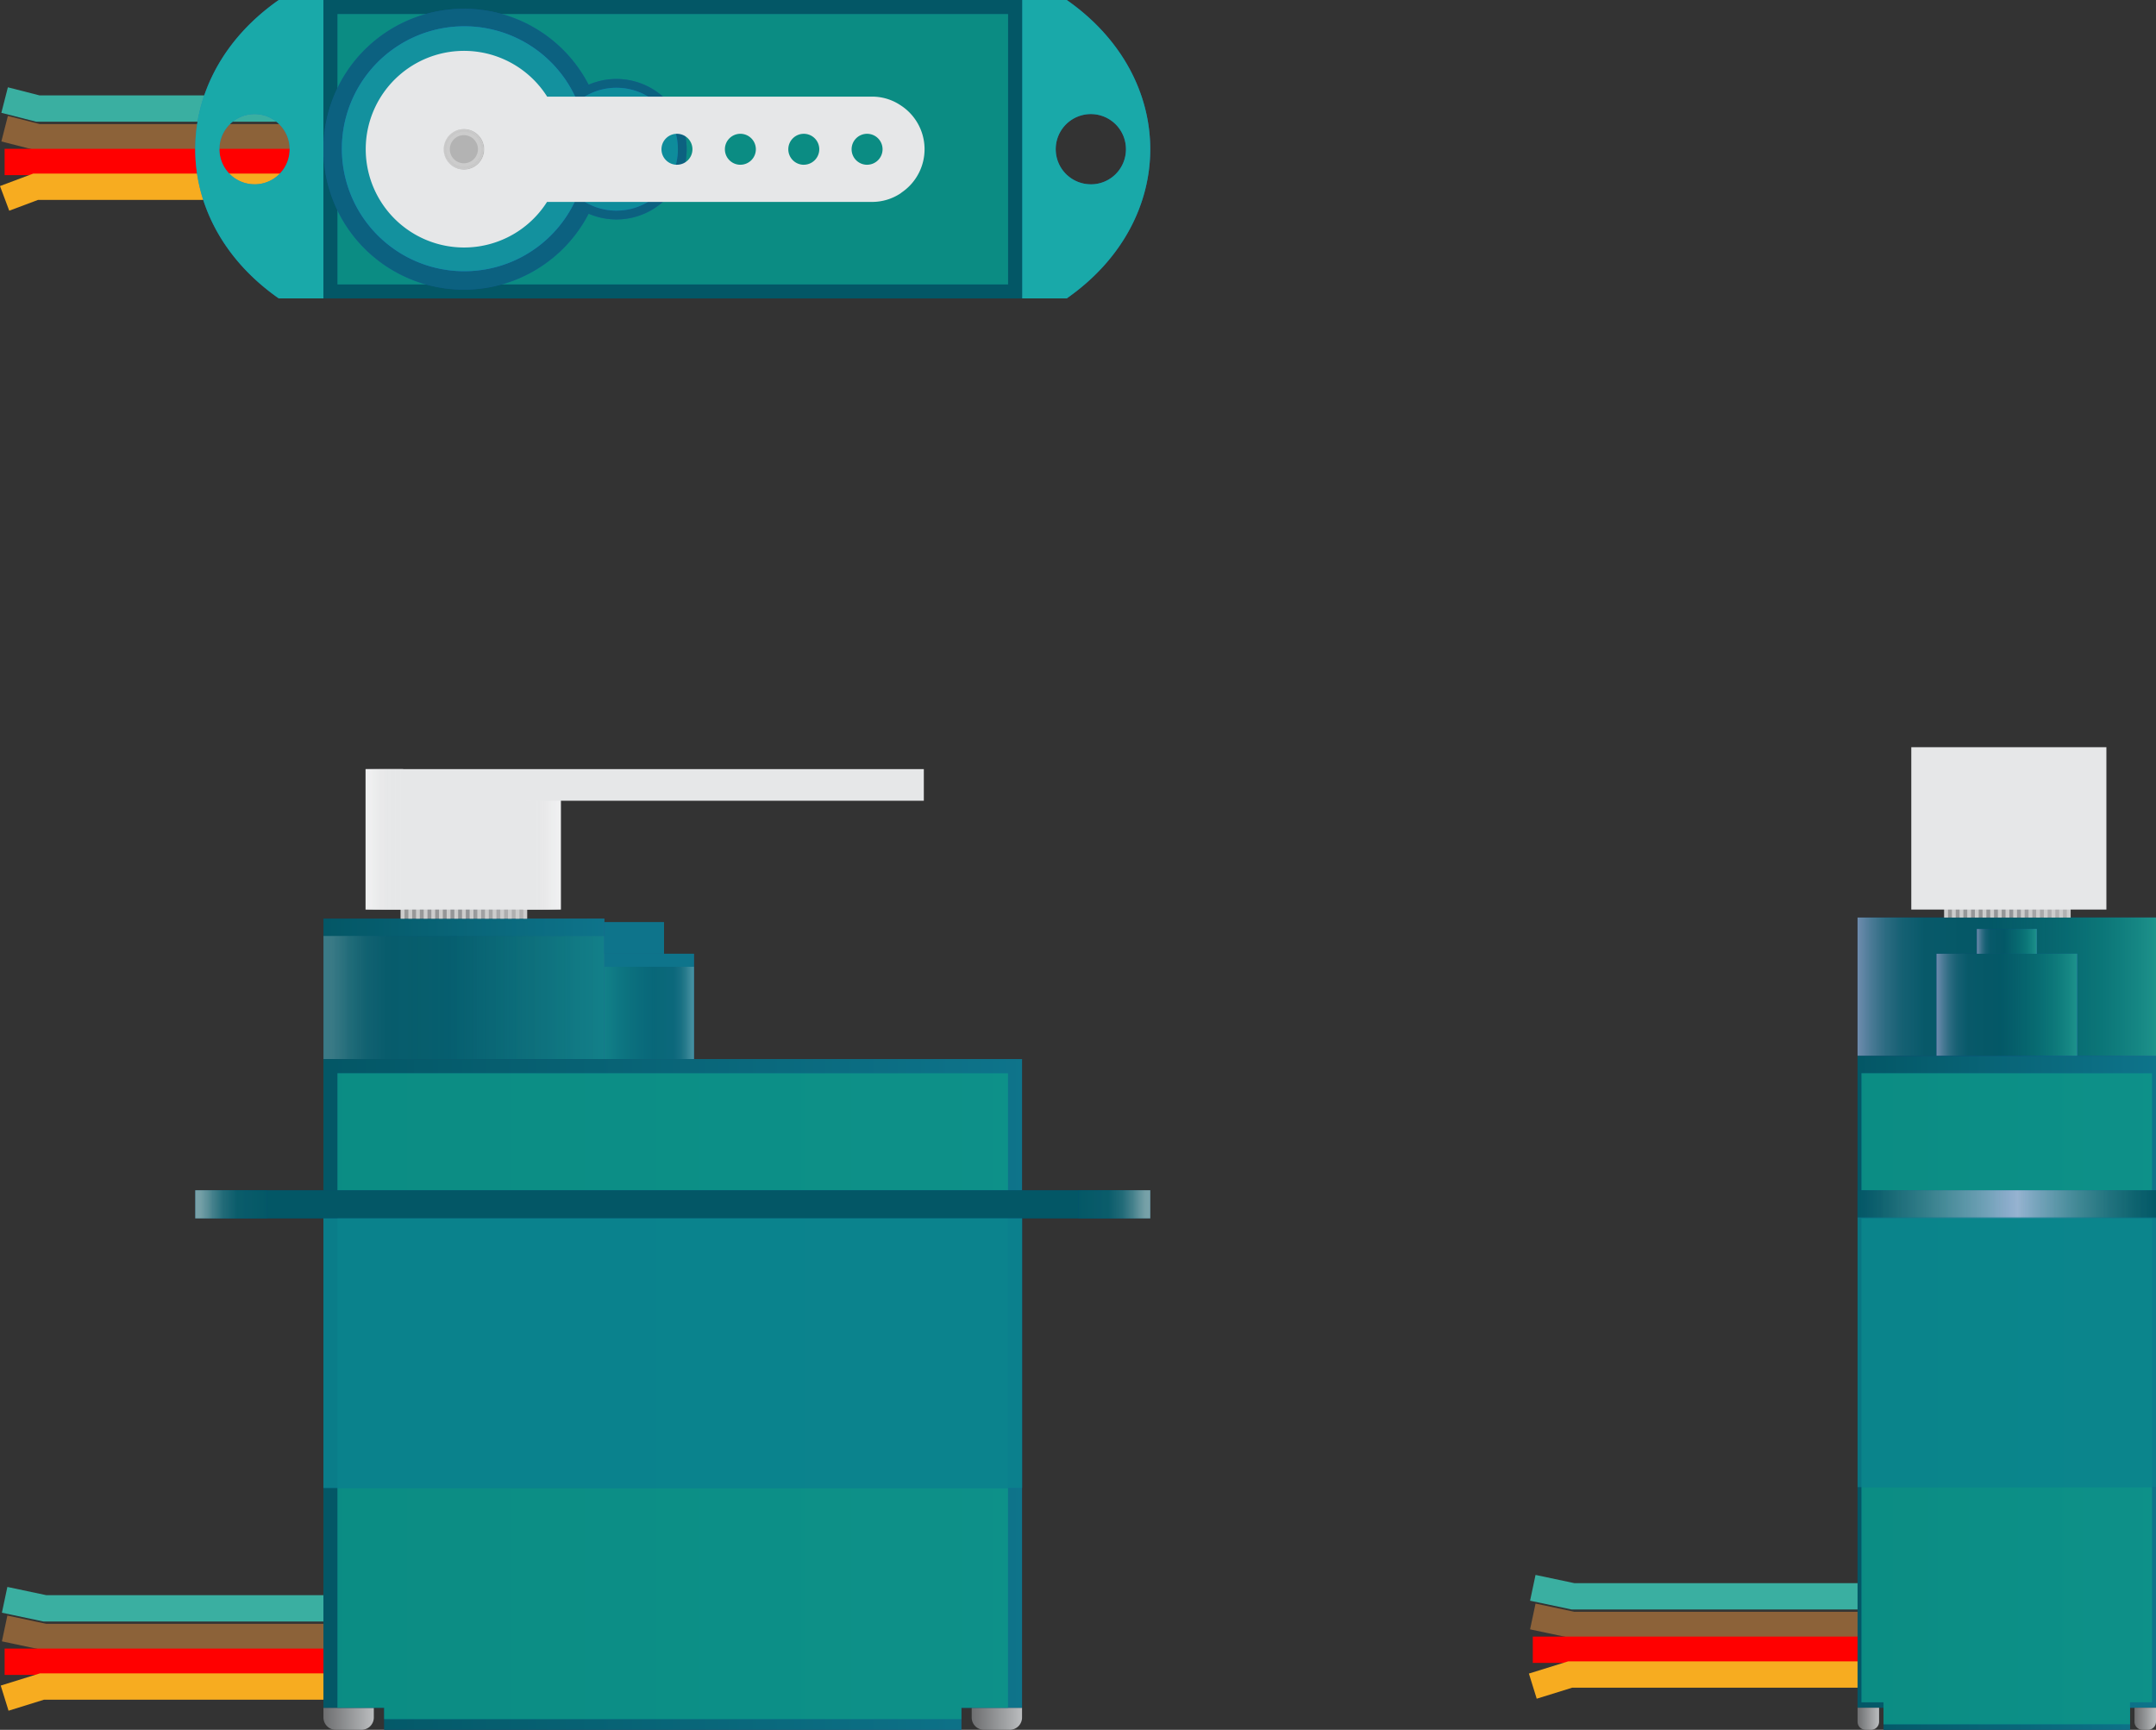 <svg id="servo-fs0403-fb" xmlns="http://www.w3.org/2000/svg" xmlns:xlink="http://www.w3.org/1999/xlink" viewBox="0 0 174.067 139.656"><rect x="0" y="0" width="174.067" height="139.656" fill="#333333" stroke="none"/><defs><style>.cls-1,.cls-2,.cls-3,.cls-4{fill:none;stroke-miterlimit:10;stroke-width:2.126px;}.cls-1{stroke:#8c6239;}.cls-2{stroke:#3aafa1;}.cls-3{stroke:red;}.cls-4{stroke:#f7ac20;}.cls-5{fill:url(#linear-gradient);}.cls-6{fill:#047557;}.cls-25,.cls-6{opacity:0.5;}.cls-7{opacity:0.48;}.cls-8{fill:#065997;}.cls-25,.cls-9{fill:#0fa386;}.cls-46,.cls-9{opacity:0.7;}.cls-10{fill:url(#linear-gradient-2);}.cls-11{fill:url(#linear-gradient-3);}.cls-12{fill:url(#linear-gradient-4);}.cls-13{fill:url(#linear-gradient-5);}.cls-14{fill:url(#linear-gradient-6);}.cls-15{fill:url(#linear-gradient-7);}.cls-16{fill:url(#linear-gradient-8);}.cls-17{fill:url(#linear-gradient-9);}.cls-18{fill:url(#linear-gradient-10);}.cls-19{fill:url(#linear-gradient-11);}.cls-20{fill:#ccc;}.cls-21{fill:url(#linear-gradient-12);}.cls-22{fill:url(#linear-gradient-13);}.cls-23{fill:url(#linear-gradient-14);}.cls-24{opacity:0.8;}.cls-26{fill:url(#linear-gradient-15);}.cls-27{fill:url(#linear-gradient-16);}.cls-28{fill:#e6e7e8;}.cls-29{fill:url(#linear-gradient-17);}.cls-30{fill:#1874c0;}.cls-31{fill:url(#linear-gradient-18);}.cls-32{fill:url(#linear-gradient-19);}.cls-33{fill:url(#linear-gradient-20);}.cls-34{fill:url(#linear-gradient-21);}.cls-35{fill:url(#linear-gradient-22);}.cls-36{fill:url(#linear-gradient-23);}.cls-37{fill:url(#linear-gradient-24);}.cls-38{fill:url(#linear-gradient-25);}.cls-39{fill:#033a76;}.cls-40{fill:url(#linear-gradient-26);}.cls-41{fill:url(#linear-gradient-27);}.cls-42{fill:url(#linear-gradient-28);}.cls-43{fill:url(#linear-gradient-29);}.cls-44{fill:url(#linear-gradient-30);}.cls-45{fill:url(#linear-gradient-31);}.cls-47{fill:#19bfa0;}.cls-48{fill:#154eaa;}.cls-49{fill:#0f58ce;}.cls-50{fill:#1d69d8;}.cls-51{fill:url(#radial-gradient);}.cls-52{fill:url(#radial-gradient-2);}.cls-53{fill:#b3b3b3;}.cls-54{fill:url(#radial-gradient-3);}.cls-55{fill:url(#radial-gradient-4);}</style><linearGradient id="linear-gradient" x1="149.973" y1="112.444" x2="174.067" y2="112.444" gradientUnits="userSpaceOnUse"><stop offset="0" stop-color="#033a76"/><stop offset="0.762" stop-color="#1366ae"/><stop offset="1" stop-color="#1874c0"/></linearGradient><linearGradient id="linear-gradient-2" x1="149.972" y1="79.654" x2="174.067" y2="79.654" xlink:href="#linear-gradient"/><linearGradient id="linear-gradient-3" x1="149.972" y1="79.654" x2="174.067" y2="79.654" gradientUnits="userSpaceOnUse"><stop offset="0" stop-color="#3b6594"/><stop offset="0.035" stop-color="#28578a"/><stop offset="0.081" stop-color="#174a81"/><stop offset="0.138" stop-color="#0c417b"/><stop offset="0.218" stop-color="#053b77"/><stop offset="0.441" stop-color="#033a76"/><stop offset="0.718" stop-color="#053b77"/><stop offset="0.818" stop-color="#0c417b"/><stop offset="0.889" stop-color="#174a81"/><stop offset="0.946" stop-color="#28578a"/><stop offset="0.994" stop-color="#3e6895"/><stop offset="1" stop-color="#416a97"/></linearGradient><linearGradient id="linear-gradient-4" x1="149.972" y1="79.654" x2="174.067" y2="79.654" gradientUnits="userSpaceOnUse"><stop offset="0" stop-color="#e6e7e8" stop-opacity="0.3"/><stop offset="0.011" stop-color="#cbd9d7" stop-opacity="0.324"/><stop offset="0.049" stop-color="#82b5a8" stop-opacity="0.388"/><stop offset="0.094" stop-color="#499883" stop-opacity="0.439"/><stop offset="0.149" stop-color="#21846a" stop-opacity="0.474"/><stop offset="0.226" stop-color="#0a785b" stop-opacity="0.494"/><stop offset="0.441" stop-color="#047557" stop-opacity="0.5"/><stop offset="1" stop-color="#0fa386" stop-opacity="0.7"/></linearGradient><linearGradient id="linear-gradient-5" x1="156.35" y1="81.117" x2="167.689" y2="81.117" xlink:href="#linear-gradient"/><linearGradient id="linear-gradient-6" x1="156.35" y1="81.117" x2="167.689" y2="81.117" xlink:href="#linear-gradient-3"/><linearGradient id="linear-gradient-7" x1="156.35" y1="81.117" x2="167.689" y2="81.117" xlink:href="#linear-gradient-4"/><linearGradient id="linear-gradient-8" x1="159.61" y1="76.002" x2="164.429" y2="76.002" xlink:href="#linear-gradient"/><linearGradient id="linear-gradient-9" x1="159.61" y1="76.002" x2="164.429" y2="76.002" xlink:href="#linear-gradient-3"/><linearGradient id="linear-gradient-10" x1="159.61" y1="76.002" x2="164.429" y2="76.002" xlink:href="#linear-gradient-4"/><linearGradient id="linear-gradient-11" x1="156.971" y1="70.251" x2="167.176" y2="70.251" gradientUnits="userSpaceOnUse"><stop offset="0" stop-color="#999"/><stop offset="0.539" stop-color="#939598"/><stop offset="0.656" stop-color="#a0a1a3"/><stop offset="0.842" stop-color="#aeaeaf"/><stop offset="1" stop-color="#b3b3b3"/></linearGradient><linearGradient id="linear-gradient-12" x1="149.972" y1="97.23" x2="174.067" y2="97.23" gradientUnits="userSpaceOnUse"><stop offset="0.025" stop-color="#033a76"/><stop offset="0.189" stop-color="#0f4e85" stop-opacity="0.8"/><stop offset="0.511" stop-color="#2e81ab" stop-opacity="0.3"/><stop offset="0.822" stop-color="#115187" stop-opacity="0.778"/><stop offset="1" stop-color="#033a76"/></linearGradient><linearGradient id="linear-gradient-13" x1="149.972" y1="97.23" x2="174.067" y2="97.23" gradientUnits="userSpaceOnUse"><stop offset="0.031" stop-color="#033a76" stop-opacity="0"/><stop offset="0.178" stop-color="#0e2c97" stop-opacity="0.076"/><stop offset="0.475" stop-color="#2a07ee" stop-opacity="0.274"/><stop offset="0.511" stop-color="#2e02f9" stop-opacity="0.3"/><stop offset="0.839" stop-color="#0f2a9b" stop-opacity="0.085"/><stop offset="1" stop-color="#033a76" stop-opacity="0"/></linearGradient><linearGradient id="linear-gradient-14" x1="149.972" y1="97.23" x2="174.067" y2="97.23" gradientUnits="userSpaceOnUse"><stop offset="0" stop-color="#047557" stop-opacity="0.5"/><stop offset="0.079" stop-color="#197f64" stop-opacity="0.509"/><stop offset="0.223" stop-color="#509b88" stop-opacity="0.534"/><stop offset="0.415" stop-color="#a8c8c0" stop-opacity="0.573"/><stop offset="0.536" stop-color="#e6e7e8" stop-opacity="0.6"/><stop offset="0.614" stop-color="#b0ccc6" stop-opacity="0.576"/><stop offset="0.737" stop-color="#66a796" stop-opacity="0.544"/><stop offset="0.846" stop-color="#318b74" stop-opacity="0.52"/><stop offset="0.938" stop-color="#107b5f" stop-opacity="0.505"/><stop offset="1" stop-color="#047557" stop-opacity="0.5"/></linearGradient><linearGradient id="linear-gradient-15" x1="172.331" y1="138.763" x2="174.067" y2="138.763" gradientUnits="userSpaceOnUse"><stop offset="0" stop-color="#6d6e70"/><stop offset="0.716" stop-color="#a4a6a8"/><stop offset="1" stop-color="#bbbdbf"/></linearGradient><linearGradient id="linear-gradient-16" x1="149.973" y1="138.763" x2="151.71" y2="138.763" xlink:href="#linear-gradient-15"/><linearGradient id="linear-gradient-17" x1="26.115" y1="79.837" x2="48.792" y2="79.837" xlink:href="#linear-gradient"/><linearGradient id="linear-gradient-18" x1="48.792" y1="81.779" x2="56.029" y2="81.779" gradientTransform="matrix(1, 0, 0, -1, 0, 163.559)" gradientUnits="userSpaceOnUse"><stop offset="0" stop-color="#e6e7e8" stop-opacity="0.3"/><stop offset="0.01" stop-color="#ced5dc" stop-opacity="0.374"/><stop offset="0.048" stop-color="#849cb7" stop-opacity="0.604"/><stop offset="0.092" stop-color="#497099" stop-opacity="0.783"/><stop offset="0.148" stop-color="#215185" stop-opacity="0.908"/><stop offset="0.226" stop-color="#093f79" stop-opacity="0.98"/><stop offset="0.441" stop-color="#033a76"/><stop offset="0.665" stop-color="#063c77"/><stop offset="0.808" stop-color="#0e437c"/><stop offset="0.928" stop-color="#1d4f84"/><stop offset="1" stop-color="#2a598b"/></linearGradient><linearGradient id="linear-gradient-19" x1="48.792" y1="81.779" x2="56.029" y2="81.779" gradientTransform="matrix(1, 0, 0, -1, 0, 163.559)" xlink:href="#linear-gradient-4"/><linearGradient id="linear-gradient-20" x1="26.115" y1="80.537" x2="48.792" y2="80.537" gradientUnits="userSpaceOnUse"><stop offset="0" stop-color="#e6e7e8" stop-opacity="0.3"/><stop offset="0.01" stop-color="#ced5dc" stop-opacity="0.374"/><stop offset="0.048" stop-color="#849cb7" stop-opacity="0.604"/><stop offset="0.092" stop-color="#497099" stop-opacity="0.783"/><stop offset="0.148" stop-color="#215185" stop-opacity="0.908"/><stop offset="0.226" stop-color="#093f79" stop-opacity="0.98"/><stop offset="0.441" stop-color="#033a76"/><stop offset="1" stop-color="#2a598b"/></linearGradient><linearGradient id="linear-gradient-21" x1="26.115" y1="80.537" x2="48.792" y2="80.537" xlink:href="#linear-gradient-4"/><linearGradient id="linear-gradient-22" x1="32.351" y1="70.341" x2="42.555" y2="70.341" xlink:href="#linear-gradient-11"/><linearGradient id="linear-gradient-23" x1="78.45" y1="138.763" x2="82.515" y2="138.763" xlink:href="#linear-gradient-15"/><linearGradient id="linear-gradient-24" x1="26.115" y1="138.763" x2="30.18" y2="138.763" xlink:href="#linear-gradient-15"/><linearGradient id="linear-gradient-25" x1="26.114" y1="112.581" x2="82.514" y2="112.581" xlink:href="#linear-gradient"/><linearGradient id="linear-gradient-26" x1="15.765" y1="97.23" x2="21.569" y2="97.23" gradientUnits="userSpaceOnUse"><stop offset="0" stop-color="#e6e7e8" stop-opacity="0.3"/><stop offset="0.01" stop-color="#dde0e4" stop-opacity="0.327"/><stop offset="0.117" stop-color="#8da3bb" stop-opacity="0.573"/><stop offset="0.238" stop-color="#4f749c" stop-opacity="0.764"/><stop offset="0.384" stop-color="#245386" stop-opacity="0.899"/><stop offset="0.577" stop-color="#0a407a" stop-opacity="0.978"/><stop offset="1" stop-color="#033a76"/></linearGradient><linearGradient id="linear-gradient-27" x1="15.765" y1="97.23" x2="21.569" y2="97.23" gradientUnits="userSpaceOnUse"><stop offset="0" stop-color="#e6e7e8" stop-opacity="0.3"/><stop offset="0.014" stop-color="#dae1e0" stop-opacity="0.311"/><stop offset="0.12" stop-color="#8cb9ae" stop-opacity="0.38"/><stop offset="0.241" stop-color="#4f9b87" stop-opacity="0.434"/><stop offset="0.387" stop-color="#24856c" stop-opacity="0.472"/><stop offset="0.579" stop-color="#0b795c" stop-opacity="0.494"/><stop offset="1" stop-color="#047557" stop-opacity="0.5"/></linearGradient><linearGradient id="linear-gradient-28" x1="158.791" y1="97.23" x2="164.594" y2="97.23" gradientTransform="matrix(1, 0, 0, -1, -71.726, 194.461)" xlink:href="#linear-gradient-26"/><linearGradient id="linear-gradient-29" x1="158.791" y1="97.23" x2="164.594" y2="97.23" gradientTransform="matrix(1, 0, 0, -1, -71.726, 194.461)" xlink:href="#linear-gradient-27"/><linearGradient id="linear-gradient-30" x1="29.515" y1="67.764" x2="32.548" y2="67.764" gradientUnits="userSpaceOnUse"><stop offset="0" stop-color="#fff" stop-opacity="0.3"/><stop offset="0.05" stop-color="#fafbfb" stop-opacity="0.429"/><stop offset="0.121" stop-color="#f5f5f6" stop-opacity="0.581"/><stop offset="0.199" stop-color="#f0f1f1" stop-opacity="0.712"/><stop offset="0.286" stop-color="#ecedee" stop-opacity="0.818"/><stop offset="0.385" stop-color="#eaeaeb" stop-opacity="0.9"/><stop offset="0.503" stop-color="#e8e8e9" stop-opacity="0.957"/><stop offset="0.659" stop-color="#e6e7e8" stop-opacity="0.99"/><stop offset="1" stop-color="#e6e7e8"/></linearGradient><linearGradient id="linear-gradient-31" x1="216.322" y1="69.041" x2="219.355" y2="69.041" gradientTransform="matrix(1, 0, 0, -1, -174.073, 138.081)" xlink:href="#linear-gradient-30"/><radialGradient id="radial-gradient" cx="1.01" cy="12.281" r="7.156" gradientTransform="translate(36.73 3.29) scale(0.713 0.713)" gradientUnits="userSpaceOnUse"><stop offset="0" stop-color="#3b3b3b"/><stop offset="0.008" stop-color="#3d3d3d"/><stop offset="0.198" stop-color="#747474"/><stop offset="0.384" stop-color="#a1a1a1"/><stop offset="0.562" stop-color="#c4c4c4"/><stop offset="0.728" stop-color="#ddd"/><stop offset="0.878" stop-color="#ededed"/><stop offset="1" stop-color="#f2f2f2"/></radialGradient><radialGradient id="radial-gradient-2" cx="1.012" cy="12.281" r="6.552" gradientTransform="translate(36.73 3.29) scale(0.713 0.713)" gradientUnits="userSpaceOnUse"><stop offset="0" stop-color="#a1a1a1"/><stop offset="0.069" stop-color="#ababab"/><stop offset="0.301" stop-color="#c7c7c7"/><stop offset="0.535" stop-color="#dbdbdb"/><stop offset="0.768" stop-color="#e7e7e7"/><stop offset="1" stop-color="#ebebeb"/></radialGradient><radialGradient id="radial-gradient-3" cx="37.429" cy="12.053" r="5.105" gradientTransform="matrix(1, 0, 0, 1, 0, 0)" xlink:href="#radial-gradient"/><radialGradient id="radial-gradient-4" cx="37.429" cy="12.048" r="4.672" gradientTransform="matrix(1, 0, 0, 1, 0, 0)" xlink:href="#radial-gradient-2"/></defs><g id="side"><g id="шнуры"><polyline class="cls-1" points="123.753 130.505 126.998 131.192 154.535 131.192"/><polyline class="cls-2" points="123.753 128.192 126.998 128.879 154.535 128.879"/><polyline class="cls-3" points="123.753 133.192 126.998 133.192 154.535 133.192"/><polyline class="cls-4" points="123.753 136.13 126.771 135.192 154.535 135.192"/></g><polygon class="cls-5" points="174.067 85.231 174.067 137.876 171.972 137.876 171.972 139.656 152.068 139.656 152.068 137.876 149.973 137.876 149.973 85.231 174.067 85.231"/><polygon class="cls-6" points="174.067 85.231 174.067 137.876 171.972 137.876 171.972 139.656 152.068 139.656 152.068 137.876 149.973 137.876 149.973 85.231 174.067 85.231"/><g class="cls-7"><polygon class="cls-8" points="173.753 86.646 173.753 137.435 171.972 137.435 171.972 139.215 152.068 139.215 152.068 137.435 150.287 137.435 150.287 86.646 173.753 86.646"/></g><polygon class="cls-9" points="173.753 86.646 173.753 137.435 171.972 137.435 171.972 139.215 152.068 139.215 152.068 137.435 150.287 137.435 150.287 86.646 173.753 86.646"/><rect class="cls-10" x="149.972" y="74.078" width="24.094" height="11.153"/><rect class="cls-11" x="149.972" y="74.078" width="24.094" height="11.153"/><rect class="cls-12" x="149.972" y="74.078" width="24.094" height="11.153"/><rect class="cls-13" x="156.35" y="77.002" width="11.339" height="8.229"/><rect class="cls-14" x="156.35" y="77.002" width="11.339" height="8.229"/><rect class="cls-15" x="156.35" y="77.002" width="11.339" height="8.229"/><rect class="cls-16" x="159.61" y="75.002" width="4.819" height="2"/><rect class="cls-17" x="159.61" y="75.002" width="4.819" height="2"/><rect class="cls-18" x="159.61" y="75.002" width="4.819" height="2"/><rect class="cls-19" x="156.971" y="66.424" width="10.205" height="7.654"/><rect class="cls-20" x="156.971" y="66.424" width="0.307" height="7.654"/><rect class="cls-20" x="157.59" y="66.424" width="0.307" height="7.654"/><rect class="cls-20" x="158.208" y="66.424" width="0.307" height="7.654"/><rect class="cls-20" x="158.827" y="66.424" width="0.307" height="7.654"/><rect class="cls-20" x="159.446" y="66.424" width="0.307" height="7.654"/><rect class="cls-20" x="160.064" y="66.424" width="0.307" height="7.654"/><rect class="cls-20" x="160.683" y="66.424" width="0.307" height="7.654"/><rect class="cls-20" x="161.301" y="66.424" width="0.307" height="7.654"/><rect class="cls-20" x="161.92" y="66.424" width="0.307" height="7.654"/><rect class="cls-20" x="162.539" y="66.424" width="0.307" height="7.654"/><rect class="cls-20" x="163.157" y="66.424" width="0.307" height="7.654"/><rect class="cls-20" x="163.776" y="66.424" width="0.307" height="7.654"/><rect class="cls-20" x="164.394" y="66.424" width="0.307" height="7.654"/><rect class="cls-20" x="165.013" y="66.424" width="0.307" height="7.654"/><rect class="cls-20" x="165.632" y="66.424" width="0.307" height="7.654"/><rect class="cls-20" x="166.25" y="66.424" width="0.307" height="7.654"/><rect class="cls-20" x="166.869" y="66.424" width="0.307" height="7.654"/><rect class="cls-21" x="149.972" y="96.097" width="24.094" height="2.268"/><rect class="cls-22" x="149.972" y="96.097" width="24.094" height="2.268"/><rect class="cls-23" x="149.972" y="96.097" width="24.094" height="2.268"/><g class="cls-24"><g class="cls-24"><rect class="cls-8" x="149.975" y="98.291" width="24.093" height="21.768"/></g><rect class="cls-25" x="149.975" y="98.291" width="24.093" height="21.768"/></g><path class="cls-26" d="M172.331,137.873h1.736a0,0,0,0,1,0,0v1.133a.648.648,0,0,1-.648.648h-.441a.648.648,0,0,1-.648-.648v-1.133a0,0,0,0,1,0,0Z"/><path class="cls-27" d="M149.973,137.873h1.736a0,0,0,0,1,0,0v1.133a.648.648,0,0,1-.648.648h-.441a.648.648,0,0,1-.648-.648v-1.133A0,0,0,0,1,149.973,137.873Z"/><g id="качелька"><rect class="cls-28" x="154.31" y="60.326" width="15.752" height="13.107" transform="translate(324.372 133.759) rotate(180)"/></g></g><g id="side-2" data-name="side"><g id="шнуры-2" data-name="шнуры"><polyline class="cls-1" points="0.374 131.474 3.619 132.161 31.157 132.161"/><polyline class="cls-2" points="0.374 129.161 3.619 129.848 31.157 129.848"/><polyline class="cls-3" points="0.374 134.161 3.619 134.161 31.157 134.161"/><polyline class="cls-4" points="0.374 137.099 3.392 136.161 31.157 136.161"/></g><rect class="cls-29" x="26.115" y="74.167" width="22.677" height="11.339"/><rect class="cls-6" x="26.115" y="74.167" width="22.677" height="11.339"/><rect class="cls-30" x="48.792" y="77.002" width="7.237" height="8.504"/><rect class="cls-6" x="48.792" y="77.002" width="7.237" height="8.504"/><g class="cls-7"><rect class="cls-31" x="48.792" y="78.053" width="7.237" height="7.453" transform="translate(104.82 163.559) rotate(-180)"/><rect class="cls-32" x="48.792" y="78.053" width="7.237" height="7.453" transform="translate(104.82 163.559) rotate(-180)"/><rect class="cls-33" x="26.115" y="75.568" width="22.677" height="9.938"/><rect class="cls-34" x="26.115" y="75.568" width="22.677" height="9.938"/></g><rect class="cls-30" x="48.792" y="74.451" width="4.819" height="2.551"/><rect class="cls-6" x="48.792" y="74.451" width="4.819" height="2.551"/><rect class="cls-35" x="32.351" y="66.514" width="10.204" height="7.654"/><rect class="cls-20" x="32.351" y="66.514" width="0.307" height="7.654"/><rect class="cls-20" x="32.97" y="66.514" width="0.307" height="7.654"/><rect class="cls-20" x="33.588" y="66.514" width="0.307" height="7.654"/><rect class="cls-20" x="34.207" y="66.514" width="0.307" height="7.654"/><rect class="cls-20" x="34.826" y="66.514" width="0.307" height="7.654"/><rect class="cls-20" x="35.444" y="66.514" width="0.307" height="7.654"/><rect class="cls-20" x="36.063" y="66.514" width="0.307" height="7.654"/><rect class="cls-20" x="36.681" y="66.514" width="0.307" height="7.654"/><rect class="cls-20" x="37.3" y="66.514" width="0.307" height="7.654"/><rect class="cls-20" x="37.919" y="66.514" width="0.307" height="7.654"/><rect class="cls-20" x="38.537" y="66.514" width="0.307" height="7.654"/><rect class="cls-20" x="39.156" y="66.514" width="0.307" height="7.654"/><rect class="cls-20" x="39.774" y="66.514" width="0.307" height="7.654"/><rect class="cls-20" x="40.393" y="66.514" width="0.307" height="7.654"/><rect class="cls-20" x="41.012" y="66.514" width="0.307" height="7.654"/><rect class="cls-20" x="41.63" y="66.514" width="0.307" height="7.654"/><rect class="cls-20" x="42.249" y="66.514" width="0.307" height="7.654"/><path class="cls-36" d="M78.45,137.873h4.065a0,0,0,0,1,0,0v.79a.991.991,0,0,1-.991.991H79.441a.991.991,0,0,1-.991-.991v-.79A0,0,0,0,1,78.45,137.873Z"/><path class="cls-37" d="M26.115,137.873H30.18a0,0,0,0,1,0,0v.79a.991.991,0,0,1-.991.991H27.106a.991.991,0,0,1-.991-.991v-.79A0,0,0,0,1,26.115,137.873Z"/><path class="cls-38" d="M26.114,85.506v52.37h4.9v1.78h46.6v-1.78h4.9V85.506Z"/><path class="cls-6" d="M26.114,85.506v52.37h4.9v1.78h46.6v-1.78h4.9V85.506Z"/><g class="cls-7"><polygon class="cls-8" points="81.385 86.646 81.385 137.876 77.615 137.876 77.615 138.796 31.015 138.796 31.015 137.876 27.245 137.876 27.245 86.646 81.385 86.646"/></g><polygon class="cls-9" points="81.385 86.646 81.385 137.876 77.615 137.876 77.615 138.796 31.015 138.796 31.015 137.876 27.245 137.876 27.245 86.646 81.385 86.646"/><rect class="cls-39" x="15.765" y="96.097" width="77.102" height="2.268"/><rect class="cls-6" x="15.765" y="96.097" width="77.102" height="2.268"/><rect class="cls-40" x="15.765" y="96.097" width="5.803" height="2.268"/><rect class="cls-41" x="15.765" y="96.097" width="5.803" height="2.268"/><rect class="cls-42" x="87.064" y="96.097" width="5.803" height="2.268" transform="translate(179.932 194.461) rotate(-180)"/><rect class="cls-43" x="87.064" y="96.097" width="5.803" height="2.268" transform="translate(179.932 194.461) rotate(-180)"/><g class="cls-24"><rect class="cls-8" x="26.113" y="98.364" width="56.406" height="21.768"/></g><rect class="cls-25" x="26.113" y="98.364" width="56.406" height="21.768"/><g id="крутилка_side" data-name="крутилка side"><polygon class="cls-28" points="74.586 62.094 43.937 62.094 29.515 62.094 29.515 66.378 29.515 73.433 45.283 73.433 45.283 64.648 74.586 64.648 74.586 62.094"/><rect class="cls-44" x="29.515" y="62.094" width="3.034" height="11.339"/><rect class="cls-45" x="42.249" y="64.648" width="3.034" height="8.785" transform="translate(87.531 138.081) rotate(-180)"/></g></g><g id="top"><g id="шнуры-3" data-name="шнуры"><polyline class="cls-1" points="0.373 10.391 3.061 11.078 25.873 11.078"/><polyline class="cls-2" points="0.373 8.078 3.061 8.765 25.873 8.765"/><polyline class="cls-3" points="0.373 13.078 3.061 13.078 25.873 13.078"/><polyline class="cls-4" points="0.373 16.016 2.873 15.078 25.873 15.078"/></g><path class="cls-30" d="M86.125,0H22.505c-8.99,6.28-8.99,17.81,0,24.09h63.62C95.115,17.812,95.115,6.282,86.125,0Zm-65.57,14.88a2.835,2.835,0,1,1,2.83-2.83A2.827,2.827,0,0,1,20.555,14.882Zm67.52,0a2.835,2.835,0,1,1,2.83-2.83A2.827,2.827,0,0,1,88.075,14.882Z"/><g class="cls-46"><path class="cls-47" d="M86.125,0H22.505c-8.99,6.28-8.99,17.81,0,24.09h63.62C95.115,17.812,95.115,6.282,86.125,0Zm-65.57,14.88a2.835,2.835,0,1,1,2.83-2.83A2.827,2.827,0,0,1,20.555,14.882Zm67.52,0a2.835,2.835,0,1,1,2.83-2.83A2.827,2.827,0,0,1,88.075,14.882Z"/></g><rect class="cls-39" x="26.112" width="56.409" height="24.094"/><rect class="cls-6" x="26.112" width="56.409" height="24.094"/><g class="cls-7"><rect class="cls-8" x="27.246" y="1.134" width="54.142" height="21.827"/></g><rect class="cls-9" x="43.404" y="-15.023" width="21.827" height="54.142" transform="translate(66.365 -42.269) rotate(90)"/><path id="path5572-2" class="cls-48" d="M37.451,23.386A11.339,11.339,0,1,1,48.79,12.046a11.339,11.339,0,0,1-11.339,11.34h0"/><path id="path5572-2-2" data-name="path5572-2" class="cls-6" d="M37.451,23.386A11.339,11.339,0,1,1,48.79,12.046a11.339,11.339,0,0,1-11.339,11.34h0"/><path id="path5576-2" class="cls-48" d="M49.77,17.717a5.67,5.67,0,1,1,5.668-5.671,5.67,5.67,0,0,1-5.668,5.671"/><path id="path5576-2-2" data-name="path5576-2" class="cls-6" d="M49.77,17.717a5.67,5.67,0,1,1,5.668-5.671,5.67,5.67,0,0,1-5.668,5.671"/><path id="path5584-2" class="cls-49" d="M49.771,17.007a4.961,4.961,0,1,1,4.959-4.962h0a4.961,4.961,0,0,1-4.959,4.961"/><path id="path5584-2-2" data-name="path5584-2" class="cls-9" d="M49.771,17.007a4.961,4.961,0,1,1,4.959-4.962h0a4.961,4.961,0,0,1-4.959,4.961"/><path class="cls-50" d="M47.375,12.042a9.4,9.4,0,0,1-.09,1.31,9.888,9.888,0,1,1,.01-2.61A11.067,11.067,0,0,1,47.375,12.042Z"/><path class="cls-9" d="M47.375,12.042a9.4,9.4,0,0,1-.09,1.31,9.888,9.888,0,1,1,.01-2.61A11.067,11.067,0,0,1,47.375,12.042Z"/><path class="cls-50" d="M52.575,12.042a2.8,2.8,0,0,1-.82,1.99,2.754,2.754,0,0,1-1.98.82,2.8,2.8,0,0,1-2.49-1.5,9.4,9.4,0,0,0,.09-1.31,11.067,11.067,0,0,0-.08-1.3,2.755,2.755,0,0,1,2.47-1.5A2.8,2.8,0,0,1,52.575,12.042Z"/><path class="cls-9" d="M52.575,12.042a2.8,2.8,0,0,1-.82,1.99,2.754,2.754,0,0,1-1.98.82,2.8,2.8,0,0,1-2.49-1.5,9.4,9.4,0,0,0,.09-1.31,11.067,11.067,0,0,0-.08-1.3,2.755,2.755,0,0,1,2.47-1.5A2.8,2.8,0,0,1,52.575,12.042Z"/><path class="cls-51" d="M37.45,17.149c-.1,0-.2-.2-.3-.209s-.219.184-.319.172-.17-.225-.269-.243-.241.156-.338.132-.142-.244-.238-.274-.257.126-.351.09-.11-.259-.2-.3-.27.094-.359.047-.079-.271-.164-.323-.28.061-.363,0-.045-.278-.124-.34-.285.027-.36-.04-.011-.282-.083-.353-.285-.007-.352-.083.022-.28-.04-.36-.283-.041-.34-.124.056-.276,0-.362-.275-.075-.322-.164.088-.268.047-.36-.265-.107-.3-.2.121-.254.091-.35-.25-.139-.274-.237.15-.238.132-.338-.231-.167-.243-.268.178-.218.172-.319-.209-.2-.209-.3.2-.2.209-.3-.184-.219-.172-.319.225-.17.243-.269-.156-.241-.132-.338.244-.142.274-.238-.126-.257-.09-.351.259-.11.3-.2-.094-.27-.047-.359.271-.078.323-.164-.061-.28,0-.363.278-.045.34-.124-.027-.284.04-.36.282-.011.353-.082.007-.286.083-.353.28.022.36-.04.041-.283.124-.34.276.056.362,0,.075-.276.164-.323.268.088.36.047.107-.265.2-.3.254.121.35.091.139-.25.237-.274.238.15.338.132.167-.231.268-.243.218.178.319.172.195-.209.3-.209.2.2.3.209.219-.184.319-.172.17.225.269.243.241-.156.338-.132.142.244.238.274.257-.125.351-.09.11.26.2.3.27-.094.359-.047.078.271.164.323.28-.06.363,0,.045.278.124.34.285-.027.36.04.011.282.082.353.286.007.353.083-.022.28.04.36.283.041.34.124-.056.276,0,.362.276.075.323.165-.088.267-.047.359.265.107.3.2-.121.254-.091.35.25.139.274.237-.15.238-.132.338.231.167.243.268-.178.218-.172.319.209.2.209.3-.2.2-.209.3.184.219.172.319-.225.17-.243.269.156.241.132.338-.244.142-.274.238.126.257.09.351-.26.11-.3.2.094.27.047.359-.271.079-.323.165.06.279,0,.362-.278.045-.34.124.027.285-.04.36-.282.011-.353.083-.007.285-.083.352-.28-.022-.36.04-.041.283-.124.34-.276-.056-.362,0-.075.275-.164.322-.268-.088-.36-.047-.107.265-.2.3-.254-.121-.35-.091-.139.25-.237.274-.238-.15-.338-.132-.167.231-.268.243-.218-.178-.319-.172S37.552,17.149,37.45,17.149Z"/><path class="cls-52" d="M37.452,16.718a4.672,4.672,0,1,1,4.671-4.671A4.677,4.677,0,0,1,37.452,16.718Z"/><path class="cls-20" d="M37.451,13.464a1.418,1.418,0,1,1,1.417-1.417A1.418,1.418,0,0,1,37.451,13.464Z"/><path class="cls-53" d="M37.452,13.181a1.134,1.134,0,1,1,1.134-1.134A1.136,1.136,0,0,1,37.452,13.181Z"/><g id="крутить_top" data-name="крутить top"><path class="cls-54" d="M42.534,12.048c0-.1-.21-.19-.21-.29s.18-.22.17-.32-.22-.17-.24-.27.15-.24.13-.34-.24-.14-.27-.23.12-.26.09-.36-.26-.11-.3-.2.09-.27.04-.36-.27-.07-.32-.16.06-.28,0-.36-.27-.05-.34-.13.03-.28-.04-.36-.28-.01-.35-.08-.01-.29-.08-.35-.28.02-.36-.04-.04-.29-.13-.34-.27.05-.36,0-.07-.28-.16-.32-.27.09-.36.04-.11-.26-.2-.3-.26.12-.36.09-.13-.25-.23-.27-.24.15-.34.13-.17-.23-.27-.24-.22.18-.32.17-.19-.21-.3-.21-.19.2-.29.21-.22-.18-.32-.17-.17.22-.27.24-.24-.16-.34-.13-.14.24-.23.27-.26-.12-.35-.09-.11.26-.21.3-.27-.09-.36-.04-.07.27-.16.32-.28-.06-.36,0-.05.27-.13.34-.28-.03-.36.03-.01.29-.08.36-.28,0-.35.08.02.28-.04.36-.28.04-.34.12.05.28,0,.37-.27.07-.32.16.09.27.05.36-.27.11-.31.2.12.26.09.35-.25.14-.27.24.15.24.13.34-.23.17-.24.27.18.22.17.32-.21.19-.21.29.21.2.21.3-.18.22-.17.32.22.17.24.27-.15.24-.13.33.24.15.27.24-.12.26-.09.35.26.11.3.2-.09.27-.04.36.27.08.32.17-.06.28,0,.36.27.05.34.12-.03.29.04.36.28.02.35.09.01.28.08.35.28-.02.36.04.04.28.13.34.27-.06.36,0,.07.27.16.32.27-.09.36-.05.11.27.2.3.26-.12.35-.09.14.25.24.28.24-.15.34-.13.17.23.27.24.22-.18.32-.17.19.21.29.21.2-.21.3-.21.22.18.32.17.17-.23.27-.24.24.15.34.13.14-.25.23-.28.26.13.35.09.11-.25.21-.3.27.1.35.05.08-.27.17-.32.28.06.36,0,.05-.28.13-.34.28.03.36-.04.01-.28.08-.35.28-.01.35-.08-.02-.28.04-.36.28-.04.34-.13-.05-.27,0-.36.27-.07.32-.16-.09-.27-.05-.36.27-.11.3-.21-.12-.25-.09-.35.25-.14.28-.23-.15-.24-.13-.34.23-.17.24-.27-.18-.22-.17-.32S42.534,12.148,42.534,12.048Zm-5.11,1.64a1.635,1.635,0,1,1,1.64-1.64A1.632,1.632,0,0,1,37.424,13.688Z"/><path class="cls-55" d="M37.434,7.378a4.67,4.67,0,1,0,4.67,4.67A4.684,4.684,0,0,0,37.434,7.378Zm-.01,6.31a1.635,1.635,0,1,1,1.64-1.64A1.632,1.632,0,0,1,37.424,13.688Z"/><path class="cls-28" d="M72.665,8.472a4.083,4.083,0,0,0-2.26-.67H44.175a7.938,7.938,0,1,0-.01,8.5h26.24a4.15,4.15,0,0,0,2.3-.69c.05-.04.09-.07.13-.1a4.219,4.219,0,0,0-.17-7.04Zm-35.2,5.22a1.635,1.635,0,1,1,1.63-1.64A1.632,1.632,0,0,1,37.465,13.692Zm17.19-.39a1.25,1.25,0,1,1,1.25-1.25A1.25,1.25,0,0,1,54.655,13.3Zm5.11,0a1.25,1.25,0,1,1,1.26-1.25A1.248,1.248,0,0,1,59.765,13.3Zm5.13,0a1.25,1.25,0,1,1,1.25-1.25A1.253,1.253,0,0,1,64.9,13.3Zm5.11,0a1.25,1.25,0,1,1,1.25-1.25A1.25,1.25,0,0,1,70.005,13.3Z"/></g></g></svg>